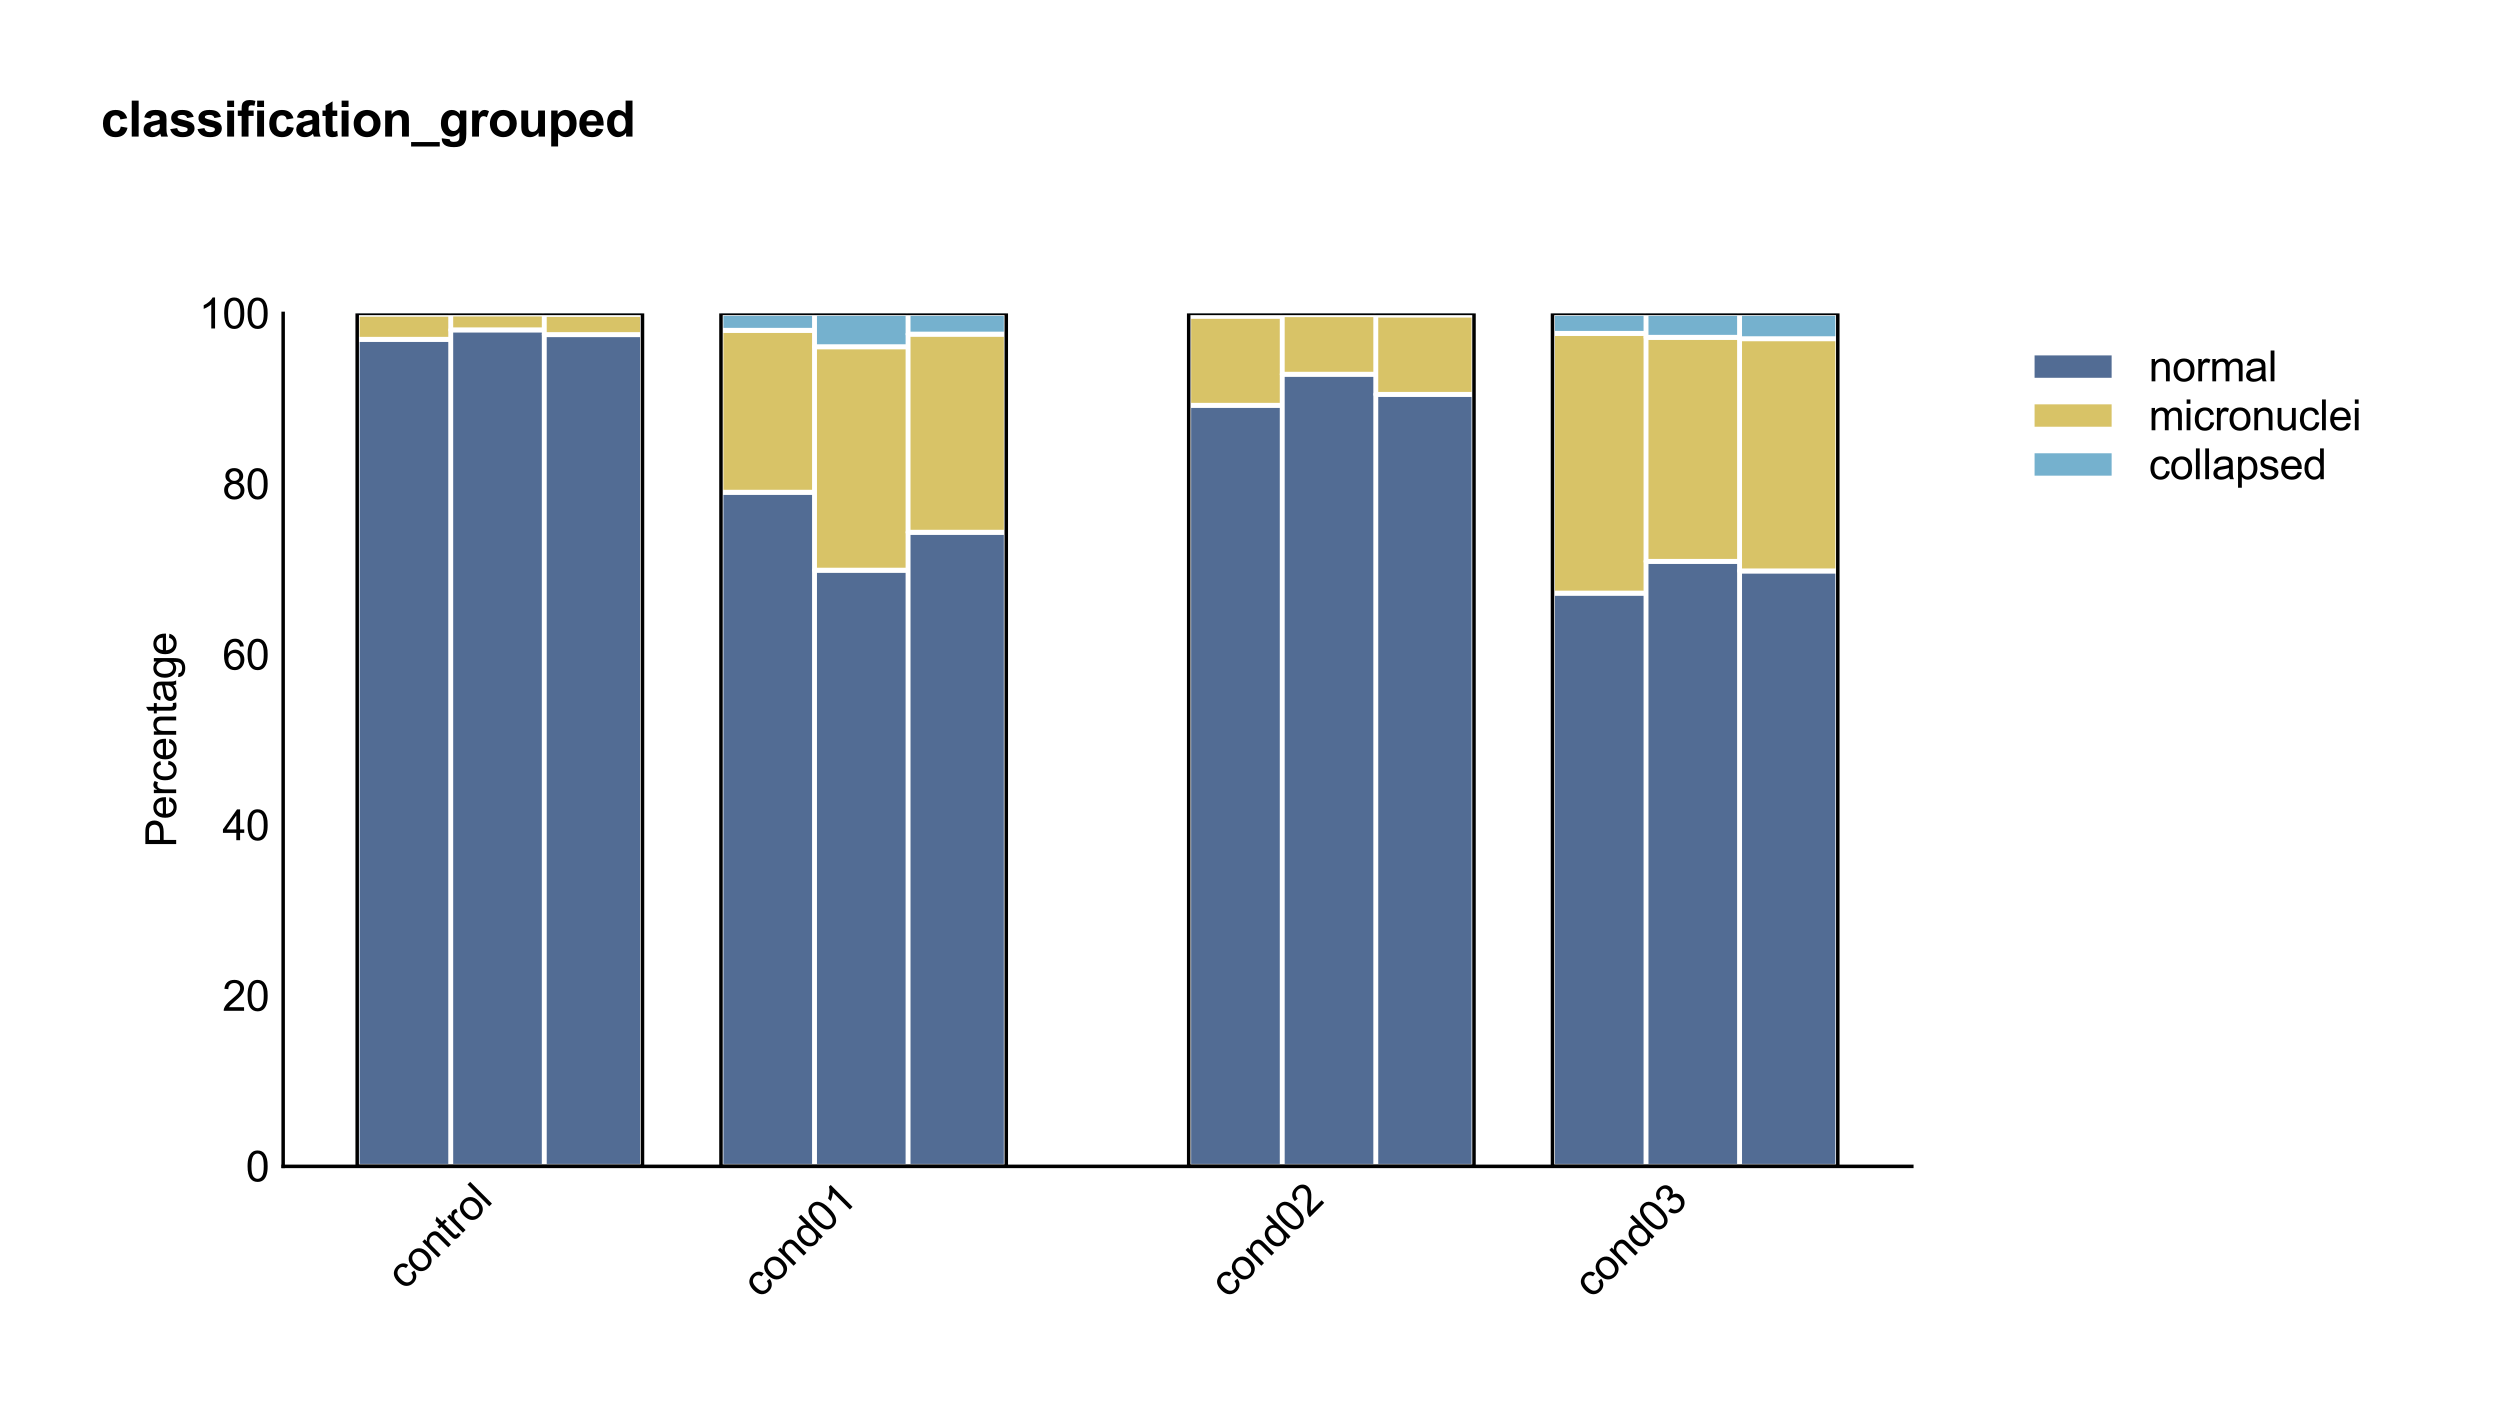 <?xml version="1.0" encoding="utf-8" standalone="no"?>
<!DOCTYPE svg PUBLIC "-//W3C//DTD SVG 1.1//EN"
  "http://www.w3.org/Graphics/SVG/1.1/DTD/svg11.dtd">
<svg xmlns:xlink="http://www.w3.org/1999/xlink" width="356.87pt" height="200.694pt" viewBox="0 0 356.87 200.694" xmlns="http://www.w3.org/2000/svg" version="1.1">
 <defs>
  <style type="text/css">*{stroke-linejoin: round; stroke-linecap: butt}</style>
 </defs>
 <g id="figure_1">
  <g id="patch_1">
   <path d="M 0 200.694
L 356.87 200.694
L 356.87 0
L 0 0
z
" style="fill: #ffffff"/>
  </g>
  <g id="axes_1">
   <g id="patch_2">
    <path d="M 40.42 166.496
L 272.908 166.496
L 272.908 44.736
L 40.42 44.736
z
" style="fill: #ffffff"/>
   </g>
   <g id="patch_3">
    <path d="M 50.988 166.496
L 65.009 166.496
L 65.009 48.437
L 50.988 48.437
z
" clip-path="url(#p640c104a25)" style="fill: #526c94; stroke: #ffffff; stroke-width: 0.7; stroke-linejoin: miter"/>
   </g>
   <g id="patch_4">
    <path d="M 50.988 48.437
L 65.009 48.437
L 65.009 44.823
L 50.988 44.823
z
" clip-path="url(#p640c104a25)" style="fill: #d8c367; stroke: #ffffff; stroke-width: 0.7; stroke-linejoin: miter"/>
   </g>
   <g id="patch_5">
    <path d="M 50.988 44.823
L 65.009 44.823
L 65.009 44.736
L 50.988 44.736
z
" clip-path="url(#p640c104a25)" style="fill: #75b1ce; stroke: #ffffff; stroke-width: 0.7; stroke-linejoin: miter"/>
   </g>
   <g id="patch_6">
    <path d="M 64.341 166.496
L 78.362 166.496
L 78.362 47.09
L 64.341 47.09
z
" clip-path="url(#p640c104a25)" style="fill: #526c94; stroke: #ffffff; stroke-width: 0.7; stroke-linejoin: miter"/>
   </g>
   <g id="patch_7">
    <path d="M 64.341 47.09
L 78.362 47.09
L 78.362 44.8
L 64.341 44.8
z
" clip-path="url(#p640c104a25)" style="fill: #d8c367; stroke: #ffffff; stroke-width: 0.7; stroke-linejoin: miter"/>
   </g>
   <g id="patch_8">
    <path d="M 64.341 44.8
L 78.362 44.8
L 78.362 44.736
L 64.341 44.736
z
" clip-path="url(#p640c104a25)" style="fill: #75b1ce; stroke: #ffffff; stroke-width: 0.7; stroke-linejoin: miter"/>
   </g>
   <g id="patch_9">
    <path d="M 77.694 166.496
L 91.715 166.496
L 91.715 47.761
L 77.694 47.761
z
" clip-path="url(#p640c104a25)" style="fill: #526c94; stroke: #ffffff; stroke-width: 0.7; stroke-linejoin: miter"/>
   </g>
   <g id="patch_10">
    <path d="M 77.694 47.761
L 91.715 47.761
L 91.715 44.849
L 77.694 44.849
z
" clip-path="url(#p640c104a25)" style="fill: #d8c367; stroke: #ffffff; stroke-width: 0.7; stroke-linejoin: miter"/>
   </g>
   <g id="patch_11">
    <path d="M 77.694 44.849
L 91.715 44.849
L 91.715 44.736
L 77.694 44.736
z
" clip-path="url(#p640c104a25)" style="fill: #75b1ce; stroke: #ffffff; stroke-width: 0.7; stroke-linejoin: miter"/>
   </g>
   <g id="patch_12">
    <path d="M 102.917 166.496
L 116.938 166.496
L 116.938 70.272
L 102.917 70.272
z
" clip-path="url(#p640c104a25)" style="fill: #526c94; stroke: #ffffff; stroke-width: 0.7; stroke-linejoin: miter"/>
   </g>
   <g id="patch_13">
    <path d="M 102.917 70.272
L 116.938 70.272
L 116.938 47.155
L 102.917 47.155
z
" clip-path="url(#p640c104a25)" style="fill: #d8c367; stroke: #ffffff; stroke-width: 0.7; stroke-linejoin: miter"/>
   </g>
   <g id="patch_14">
    <path d="M 102.917 47.155
L 116.938 47.155
L 116.938 44.736
L 102.917 44.736
z
" clip-path="url(#p640c104a25)" style="fill: #75b1ce; stroke: #ffffff; stroke-width: 0.7; stroke-linejoin: miter"/>
   </g>
   <g id="patch_15">
    <path d="M 116.27 166.496
L 130.291 166.496
L 130.291 81.396
L 116.27 81.396
z
" clip-path="url(#p640c104a25)" style="fill: #526c94; stroke: #ffffff; stroke-width: 0.7; stroke-linejoin: miter"/>
   </g>
   <g id="patch_16">
    <path d="M 116.27 81.396
L 130.291 81.396
L 130.291 49.495
L 116.27 49.495
z
" clip-path="url(#p640c104a25)" style="fill: #d8c367; stroke: #ffffff; stroke-width: 0.7; stroke-linejoin: miter"/>
   </g>
   <g id="patch_17">
    <path d="M 116.27 49.495
L 130.291 49.495
L 130.291 44.736
L 116.27 44.736
z
" clip-path="url(#p640c104a25)" style="fill: #75b1ce; stroke: #ffffff; stroke-width: 0.7; stroke-linejoin: miter"/>
   </g>
   <g id="patch_18">
    <path d="M 129.624 166.496
L 143.644 166.496
L 143.644 75.982
L 129.624 75.982
z
" clip-path="url(#p640c104a25)" style="fill: #526c94; stroke: #ffffff; stroke-width: 0.7; stroke-linejoin: miter"/>
   </g>
   <g id="patch_19">
    <path d="M 129.624 75.982
L 143.644 75.982
L 143.644 47.697
L 129.624 47.697
z
" clip-path="url(#p640c104a25)" style="fill: #d8c367; stroke: #ffffff; stroke-width: 0.7; stroke-linejoin: miter"/>
   </g>
   <g id="patch_20">
    <path d="M 129.624 47.697
L 143.644 47.697
L 143.644 44.736
L 129.624 44.736
z
" clip-path="url(#p640c104a25)" style="fill: #75b1ce; stroke: #ffffff; stroke-width: 0.7; stroke-linejoin: miter"/>
   </g>
   <g id="patch_21">
    <path d="M 169.683 166.496
L 183.704 166.496
L 183.704 57.857
L 169.683 57.857
z
" clip-path="url(#p640c104a25)" style="fill: #526c94; stroke: #ffffff; stroke-width: 0.7; stroke-linejoin: miter"/>
   </g>
   <g id="patch_22">
    <path d="M 169.683 57.857
L 183.704 57.857
L 183.704 45.125
L 169.683 45.125
z
" clip-path="url(#p640c104a25)" style="fill: #d8c367; stroke: #ffffff; stroke-width: 0.7; stroke-linejoin: miter"/>
   </g>
   <g id="patch_23">
    <path d="M 169.683 45.125
L 183.704 45.125
L 183.704 44.736
L 169.683 44.736
z
" clip-path="url(#p640c104a25)" style="fill: #75b1ce; stroke: #ffffff; stroke-width: 0.7; stroke-linejoin: miter"/>
   </g>
   <g id="patch_24">
    <path d="M 183.037 166.496
L 197.058 166.496
L 197.058 53.423
L 183.037 53.423
z
" clip-path="url(#p640c104a25)" style="fill: #526c94; stroke: #ffffff; stroke-width: 0.7; stroke-linejoin: miter"/>
   </g>
   <g id="patch_25">
    <path d="M 183.037 53.423
L 197.058 53.423
L 197.058 44.911
L 183.037 44.911
z
" clip-path="url(#p640c104a25)" style="fill: #d8c367; stroke: #ffffff; stroke-width: 0.7; stroke-linejoin: miter"/>
   </g>
   <g id="patch_26">
    <path d="M 183.037 44.911
L 197.058 44.911
L 197.058 44.736
L 183.037 44.736
z
" clip-path="url(#p640c104a25)" style="fill: #75b1ce; stroke: #ffffff; stroke-width: 0.7; stroke-linejoin: miter"/>
   </g>
   <g id="patch_27">
    <path d="M 196.39 166.496
L 210.411 166.496
L 210.411 56.295
L 196.39 56.295
z
" clip-path="url(#p640c104a25)" style="fill: #526c94; stroke: #ffffff; stroke-width: 0.7; stroke-linejoin: miter"/>
   </g>
   <g id="patch_28">
    <path d="M 196.39 56.295
L 210.411 56.295
L 210.411 44.944
L 196.39 44.944
z
" clip-path="url(#p640c104a25)" style="fill: #d8c367; stroke: #ffffff; stroke-width: 0.7; stroke-linejoin: miter"/>
   </g>
   <g id="patch_29">
    <path d="M 196.39 44.944
L 210.411 44.944
L 210.411 44.736
L 196.39 44.736
z
" clip-path="url(#p640c104a25)" style="fill: #75b1ce; stroke: #ffffff; stroke-width: 0.7; stroke-linejoin: miter"/>
   </g>
   <g id="patch_30">
    <path d="M 221.613 166.496
L 235.634 166.496
L 235.634 84.669
L 221.613 84.669
z
" clip-path="url(#p640c104a25)" style="fill: #526c94; stroke: #ffffff; stroke-width: 0.7; stroke-linejoin: miter"/>
   </g>
   <g id="patch_31">
    <path d="M 221.613 84.669
L 235.634 84.669
L 235.634 47.591
L 221.613 47.591
z
" clip-path="url(#p640c104a25)" style="fill: #d8c367; stroke: #ffffff; stroke-width: 0.7; stroke-linejoin: miter"/>
   </g>
   <g id="patch_32">
    <path d="M 221.613 47.591
L 235.634 47.591
L 235.634 44.736
L 221.613 44.736
z
" clip-path="url(#p640c104a25)" style="fill: #75b1ce; stroke: #ffffff; stroke-width: 0.7; stroke-linejoin: miter"/>
   </g>
   <g id="patch_33">
    <path d="M 234.966 166.496
L 248.987 166.496
L 248.987 80.133
L 234.966 80.133
z
" clip-path="url(#p640c104a25)" style="fill: #526c94; stroke: #ffffff; stroke-width: 0.7; stroke-linejoin: miter"/>
   </g>
   <g id="patch_34">
    <path d="M 234.966 80.133
L 248.987 80.133
L 248.987 48.154
L 234.966 48.154
z
" clip-path="url(#p640c104a25)" style="fill: #d8c367; stroke: #ffffff; stroke-width: 0.7; stroke-linejoin: miter"/>
   </g>
   <g id="patch_35">
    <path d="M 234.966 48.154
L 248.987 48.154
L 248.987 44.736
L 234.966 44.736
z
" clip-path="url(#p640c104a25)" style="fill: #75b1ce; stroke: #ffffff; stroke-width: 0.7; stroke-linejoin: miter"/>
   </g>
   <g id="patch_36">
    <path d="M 248.319 166.496
L 262.34 166.496
L 262.34 81.5
L 248.319 81.5
z
" clip-path="url(#p640c104a25)" style="fill: #526c94; stroke: #ffffff; stroke-width: 0.7; stroke-linejoin: miter"/>
   </g>
   <g id="patch_37">
    <path d="M 248.319 81.5
L 262.34 81.5
L 262.34 48.35
L 248.319 48.35
z
" clip-path="url(#p640c104a25)" style="fill: #d8c367; stroke: #ffffff; stroke-width: 0.7; stroke-linejoin: miter"/>
   </g>
   <g id="patch_38">
    <path d="M 248.319 48.35
L 262.34 48.35
L 262.34 44.736
L 248.319 44.736
z
" clip-path="url(#p640c104a25)" style="fill: #75b1ce; stroke: #ffffff; stroke-width: 0.7; stroke-linejoin: miter"/>
   </g>
   <g id="matplotlib.axis_1">
    <g id="xtick_1">
     <g id="line2d_1"/>
     <g id="text_1">
      <!-- control -->
      <g transform="translate(57.775 184.266) rotate(-45) scale(0.06 -0.06)">
       <defs>
        <path id="ArialMT-63" d="M 2588 1216
L 3141 1144
Q 3050 572 2676 248
Q 2303 -75 1759 -75
Q 1078 -75 664 370
Q 250 816 250 1647
Q 250 2184 428 2587
Q 606 2991 970 3192
Q 1334 3394 1763 3394
Q 2303 3394 2647 3120
Q 2991 2847 3088 2344
L 2541 2259
Q 2463 2594 2264 2762
Q 2066 2931 1784 2931
Q 1359 2931 1093 2626
Q 828 2322 828 1663
Q 828 994 1084 691
Q 1341 388 1753 388
Q 2084 388 2306 591
Q 2528 794 2588 1216
z
" transform="scale(0.016)"/>
        <path id="ArialMT-6f" d="M 213 1659
Q 213 2581 725 3025
Q 1153 3394 1769 3394
Q 2453 3394 2887 2945
Q 3322 2497 3322 1706
Q 3322 1066 3130 698
Q 2938 331 2570 128
Q 2203 -75 1769 -75
Q 1072 -75 642 372
Q 213 819 213 1659
z
M 791 1659
Q 791 1022 1069 705
Q 1347 388 1769 388
Q 2188 388 2466 706
Q 2744 1025 2744 1678
Q 2744 2294 2464 2611
Q 2184 2928 1769 2928
Q 1347 2928 1069 2612
Q 791 2297 791 1659
z
" transform="scale(0.016)"/>
        <path id="ArialMT-6e" d="M 422 0
L 422 3319
L 928 3319
L 928 2847
Q 1294 3394 1984 3394
Q 2284 3394 2536 3286
Q 2788 3178 2913 3003
Q 3038 2828 3088 2588
Q 3119 2431 3119 2041
L 3119 0
L 2556 0
L 2556 2019
Q 2556 2363 2490 2533
Q 2425 2703 2258 2804
Q 2091 2906 1866 2906
Q 1506 2906 1245 2678
Q 984 2450 984 1813
L 984 0
L 422 0
z
" transform="scale(0.016)"/>
        <path id="ArialMT-74" d="M 1650 503
L 1731 6
Q 1494 -44 1306 -44
Q 1000 -44 831 53
Q 663 150 594 308
Q 525 466 525 972
L 525 2881
L 113 2881
L 113 3319
L 525 3319
L 525 4141
L 1084 4478
L 1084 3319
L 1650 3319
L 1650 2881
L 1084 2881
L 1084 941
Q 1084 700 1114 631
Q 1144 563 1211 522
Q 1278 481 1403 481
Q 1497 481 1650 503
z
" transform="scale(0.016)"/>
        <path id="ArialMT-72" d="M 416 0
L 416 3319
L 922 3319
L 922 2816
Q 1116 3169 1280 3281
Q 1444 3394 1641 3394
Q 1925 3394 2219 3213
L 2025 2691
Q 1819 2813 1613 2813
Q 1428 2813 1281 2702
Q 1134 2591 1072 2394
Q 978 2094 978 1738
L 978 0
L 416 0
z
" transform="scale(0.016)"/>
        <path id="ArialMT-6c" d="M 409 0
L 409 4581
L 972 4581
L 972 0
L 409 0
z
" transform="scale(0.016)"/>
       </defs>
       <use xlink:href="#ArialMT-63"/>
       <use xlink:href="#ArialMT-6f" transform="translate(50 0)"/>
       <use xlink:href="#ArialMT-6e" transform="translate(105.615 0)"/>
       <use xlink:href="#ArialMT-74" transform="translate(161.23 0)"/>
       <use xlink:href="#ArialMT-72" transform="translate(189.014 0)"/>
       <use xlink:href="#ArialMT-6f" transform="translate(222.314 0)"/>
       <use xlink:href="#ArialMT-6c" transform="translate(277.93 0)"/>
      </g>
     </g>
    </g>
    <g id="xtick_2">
     <g id="line2d_2"/>
     <g id="text_2">
      <!-- cond01 -->
      <g transform="translate(108.52 185.45) rotate(-45) scale(0.06 -0.06)">
       <defs>
        <path id="ArialMT-64" d="M 2575 0
L 2575 419
Q 2259 -75 1647 -75
Q 1250 -75 917 144
Q 584 363 401 755
Q 219 1147 219 1656
Q 219 2153 384 2558
Q 550 2963 881 3178
Q 1213 3394 1622 3394
Q 1922 3394 2156 3267
Q 2391 3141 2538 2938
L 2538 4581
L 3097 4581
L 3097 0
L 2575 0
z
M 797 1656
Q 797 1019 1065 703
Q 1334 388 1700 388
Q 2069 388 2326 689
Q 2584 991 2584 1609
Q 2584 2291 2321 2609
Q 2059 2928 1675 2928
Q 1300 2928 1048 2622
Q 797 2316 797 1656
z
" transform="scale(0.016)"/>
        <path id="ArialMT-30" d="M 266 2259
Q 266 3072 433 3567
Q 600 4063 929 4331
Q 1259 4600 1759 4600
Q 2128 4600 2406 4451
Q 2684 4303 2865 4023
Q 3047 3744 3150 3342
Q 3253 2941 3253 2259
Q 3253 1453 3087 958
Q 2922 463 2592 192
Q 2263 -78 1759 -78
Q 1097 -78 719 397
Q 266 969 266 2259
z
M 844 2259
Q 844 1131 1108 757
Q 1372 384 1759 384
Q 2147 384 2411 759
Q 2675 1134 2675 2259
Q 2675 3391 2411 3762
Q 2147 4134 1753 4134
Q 1366 4134 1134 3806
Q 844 3388 844 2259
z
" transform="scale(0.016)"/>
        <path id="ArialMT-31" d="M 2384 0
L 1822 0
L 1822 3584
Q 1619 3391 1289 3197
Q 959 3003 697 2906
L 697 3450
Q 1169 3672 1522 3987
Q 1875 4303 2022 4600
L 2384 4600
L 2384 0
z
" transform="scale(0.016)"/>
       </defs>
       <use xlink:href="#ArialMT-63"/>
       <use xlink:href="#ArialMT-6f" transform="translate(50 0)"/>
       <use xlink:href="#ArialMT-6e" transform="translate(105.615 0)"/>
       <use xlink:href="#ArialMT-64" transform="translate(161.23 0)"/>
       <use xlink:href="#ArialMT-30" transform="translate(216.846 0)"/>
       <use xlink:href="#ArialMT-31" transform="translate(272.461 0)"/>
      </g>
     </g>
    </g>
    <g id="xtick_3">
     <g id="line2d_3"/>
     <g id="text_3">
      <!-- cond02 -->
      <g transform="translate(175.286 185.45) rotate(-45) scale(0.06 -0.06)">
       <defs>
        <path id="ArialMT-32" d="M 3222 541
L 3222 0
L 194 0
Q 188 203 259 391
Q 375 700 629 1000
Q 884 1300 1366 1694
Q 2113 2306 2375 2664
Q 2638 3022 2638 3341
Q 2638 3675 2398 3904
Q 2159 4134 1775 4134
Q 1369 4134 1125 3890
Q 881 3647 878 3216
L 300 3275
Q 359 3922 746 4261
Q 1134 4600 1788 4600
Q 2447 4600 2831 4234
Q 3216 3869 3216 3328
Q 3216 3053 3103 2787
Q 2991 2522 2730 2228
Q 2469 1934 1863 1422
Q 1356 997 1212 845
Q 1069 694 975 541
L 3222 541
z
" transform="scale(0.016)"/>
       </defs>
       <use xlink:href="#ArialMT-63"/>
       <use xlink:href="#ArialMT-6f" transform="translate(50 0)"/>
       <use xlink:href="#ArialMT-6e" transform="translate(105.615 0)"/>
       <use xlink:href="#ArialMT-64" transform="translate(161.23 0)"/>
       <use xlink:href="#ArialMT-30" transform="translate(216.846 0)"/>
       <use xlink:href="#ArialMT-32" transform="translate(272.461 0)"/>
      </g>
     </g>
    </g>
    <g id="xtick_4">
     <g id="line2d_4"/>
     <g id="text_4">
      <!-- cond03 -->
      <g transform="translate(227.215 185.45) rotate(-45) scale(0.06 -0.06)">
       <defs>
        <path id="ArialMT-33" d="M 269 1209
L 831 1284
Q 928 806 1161 595
Q 1394 384 1728 384
Q 2125 384 2398 659
Q 2672 934 2672 1341
Q 2672 1728 2419 1979
Q 2166 2231 1775 2231
Q 1616 2231 1378 2169
L 1441 2663
Q 1497 2656 1531 2656
Q 1891 2656 2178 2843
Q 2466 3031 2466 3422
Q 2466 3731 2256 3934
Q 2047 4138 1716 4138
Q 1388 4138 1169 3931
Q 950 3725 888 3313
L 325 3413
Q 428 3978 793 4289
Q 1159 4600 1703 4600
Q 2078 4600 2393 4439
Q 2709 4278 2876 4000
Q 3044 3722 3044 3409
Q 3044 3113 2884 2869
Q 2725 2625 2413 2481
Q 2819 2388 3044 2092
Q 3269 1797 3269 1353
Q 3269 753 2831 336
Q 2394 -81 1725 -81
Q 1122 -81 723 278
Q 325 638 269 1209
z
" transform="scale(0.016)"/>
       </defs>
       <use xlink:href="#ArialMT-63"/>
       <use xlink:href="#ArialMT-6f" transform="translate(50 0)"/>
       <use xlink:href="#ArialMT-6e" transform="translate(105.615 0)"/>
       <use xlink:href="#ArialMT-64" transform="translate(161.23 0)"/>
       <use xlink:href="#ArialMT-30" transform="translate(216.846 0)"/>
       <use xlink:href="#ArialMT-33" transform="translate(272.461 0)"/>
      </g>
     </g>
    </g>
   </g>
   <g id="matplotlib.axis_2">
    <g id="ytick_1">
     <g id="line2d_5"/>
     <g id="text_5">
      <!-- 0 -->
      <g transform="translate(35.083 168.643) scale(0.06 -0.06)">
       <use xlink:href="#ArialMT-30"/>
      </g>
     </g>
    </g>
    <g id="ytick_2">
     <g id="line2d_6"/>
     <g id="text_6">
      <!-- 20 -->
      <g transform="translate(31.747 144.291) scale(0.06 -0.06)">
       <use xlink:href="#ArialMT-32"/>
       <use xlink:href="#ArialMT-30" transform="translate(55.615 0)"/>
      </g>
     </g>
    </g>
    <g id="ytick_3">
     <g id="line2d_7"/>
     <g id="text_7">
      <!-- 40 -->
      <g transform="translate(31.747 119.939) scale(0.06 -0.06)">
       <defs>
        <path id="ArialMT-34" d="M 2069 0
L 2069 1097
L 81 1097
L 81 1613
L 2172 4581
L 2631 4581
L 2631 1613
L 3250 1613
L 3250 1097
L 2631 1097
L 2631 0
L 2069 0
z
M 2069 1613
L 2069 3678
L 634 1613
L 2069 1613
z
" transform="scale(0.016)"/>
       </defs>
       <use xlink:href="#ArialMT-34"/>
       <use xlink:href="#ArialMT-30" transform="translate(55.615 0)"/>
      </g>
     </g>
    </g>
    <g id="ytick_4">
     <g id="line2d_8"/>
     <g id="text_8">
      <!-- 60 -->
      <g transform="translate(31.747 95.587) scale(0.06 -0.06)">
       <defs>
        <path id="ArialMT-36" d="M 3184 3459
L 2625 3416
Q 2550 3747 2413 3897
Q 2184 4138 1850 4138
Q 1581 4138 1378 3988
Q 1113 3794 959 3422
Q 806 3050 800 2363
Q 1003 2672 1297 2822
Q 1591 2972 1913 2972
Q 2475 2972 2870 2558
Q 3266 2144 3266 1488
Q 3266 1056 3080 686
Q 2894 316 2569 119
Q 2244 -78 1831 -78
Q 1128 -78 684 439
Q 241 956 241 2144
Q 241 3472 731 4075
Q 1159 4600 1884 4600
Q 2425 4600 2770 4297
Q 3116 3994 3184 3459
z
M 888 1484
Q 888 1194 1011 928
Q 1134 663 1356 523
Q 1578 384 1822 384
Q 2178 384 2434 671
Q 2691 959 2691 1453
Q 2691 1928 2437 2201
Q 2184 2475 1800 2475
Q 1419 2475 1153 2201
Q 888 1928 888 1484
z
" transform="scale(0.016)"/>
       </defs>
       <use xlink:href="#ArialMT-36"/>
       <use xlink:href="#ArialMT-30" transform="translate(55.615 0)"/>
      </g>
     </g>
    </g>
    <g id="ytick_5">
     <g id="line2d_9"/>
     <g id="text_9">
      <!-- 80 -->
      <g transform="translate(31.747 71.235) scale(0.06 -0.06)">
       <defs>
        <path id="ArialMT-38" d="M 1131 2484
Q 781 2613 612 2850
Q 444 3088 444 3419
Q 444 3919 803 4259
Q 1163 4600 1759 4600
Q 2359 4600 2725 4251
Q 3091 3903 3091 3403
Q 3091 3084 2923 2848
Q 2756 2613 2416 2484
Q 2838 2347 3058 2040
Q 3278 1734 3278 1309
Q 3278 722 2862 322
Q 2447 -78 1769 -78
Q 1091 -78 675 323
Q 259 725 259 1325
Q 259 1772 486 2073
Q 713 2375 1131 2484
z
M 1019 3438
Q 1019 3113 1228 2906
Q 1438 2700 1772 2700
Q 2097 2700 2305 2904
Q 2513 3109 2513 3406
Q 2513 3716 2298 3927
Q 2084 4138 1766 4138
Q 1444 4138 1231 3931
Q 1019 3725 1019 3438
z
M 838 1322
Q 838 1081 952 856
Q 1066 631 1291 507
Q 1516 384 1775 384
Q 2178 384 2440 643
Q 2703 903 2703 1303
Q 2703 1709 2433 1975
Q 2163 2241 1756 2241
Q 1359 2241 1098 1978
Q 838 1716 838 1322
z
" transform="scale(0.016)"/>
       </defs>
       <use xlink:href="#ArialMT-38"/>
       <use xlink:href="#ArialMT-30" transform="translate(55.615 0)"/>
      </g>
     </g>
    </g>
    <g id="ytick_6">
     <g id="line2d_10"/>
     <g id="text_10">
      <!-- 100 -->
      <g transform="translate(28.41 46.883) scale(0.06 -0.06)">
       <use xlink:href="#ArialMT-31"/>
       <use xlink:href="#ArialMT-30" transform="translate(55.615 0)"/>
       <use xlink:href="#ArialMT-30" transform="translate(111.23 0)"/>
      </g>
     </g>
    </g>
    <g id="text_11">
     <!-- Percentage -->
     <g transform="translate(25.148 120.959) rotate(-90) scale(0.06 -0.06)">
      <defs>
       <path id="ArialMT-50" d="M 494 0
L 494 4581
L 2222 4581
Q 2678 4581 2919 4538
Q 3256 4481 3484 4323
Q 3713 4166 3852 3881
Q 3991 3597 3991 3256
Q 3991 2672 3619 2267
Q 3247 1863 2275 1863
L 1100 1863
L 1100 0
L 494 0
z
M 1100 2403
L 2284 2403
Q 2872 2403 3119 2622
Q 3366 2841 3366 3238
Q 3366 3525 3220 3729
Q 3075 3934 2838 4000
Q 2684 4041 2272 4041
L 1100 4041
L 1100 2403
z
" transform="scale(0.016)"/>
       <path id="ArialMT-65" d="M 2694 1069
L 3275 997
Q 3138 488 2766 206
Q 2394 -75 1816 -75
Q 1088 -75 661 373
Q 234 822 234 1631
Q 234 2469 665 2931
Q 1097 3394 1784 3394
Q 2450 3394 2872 2941
Q 3294 2488 3294 1666
Q 3294 1616 3291 1516
L 816 1516
Q 847 969 1125 678
Q 1403 388 1819 388
Q 2128 388 2347 550
Q 2566 713 2694 1069
z
M 847 1978
L 2700 1978
Q 2663 2397 2488 2606
Q 2219 2931 1791 2931
Q 1403 2931 1139 2672
Q 875 2413 847 1978
z
" transform="scale(0.016)"/>
       <path id="ArialMT-61" d="M 2588 409
Q 2275 144 1986 34
Q 1697 -75 1366 -75
Q 819 -75 525 192
Q 231 459 231 875
Q 231 1119 342 1320
Q 453 1522 633 1644
Q 813 1766 1038 1828
Q 1203 1872 1538 1913
Q 2219 1994 2541 2106
Q 2544 2222 2544 2253
Q 2544 2597 2384 2738
Q 2169 2928 1744 2928
Q 1347 2928 1158 2789
Q 969 2650 878 2297
L 328 2372
Q 403 2725 575 2942
Q 747 3159 1072 3276
Q 1397 3394 1825 3394
Q 2250 3394 2515 3294
Q 2781 3194 2906 3042
Q 3031 2891 3081 2659
Q 3109 2516 3109 2141
L 3109 1391
Q 3109 606 3145 398
Q 3181 191 3288 0
L 2700 0
Q 2613 175 2588 409
z
M 2541 1666
Q 2234 1541 1622 1453
Q 1275 1403 1131 1340
Q 988 1278 909 1158
Q 831 1038 831 891
Q 831 666 1001 516
Q 1172 366 1500 366
Q 1825 366 2078 508
Q 2331 650 2450 897
Q 2541 1088 2541 1459
L 2541 1666
z
" transform="scale(0.016)"/>
       <path id="ArialMT-67" d="M 319 -275
L 866 -356
Q 900 -609 1056 -725
Q 1266 -881 1628 -881
Q 2019 -881 2231 -725
Q 2444 -569 2519 -288
Q 2563 -116 2559 434
Q 2191 0 1641 0
Q 956 0 581 494
Q 206 988 206 1678
Q 206 2153 378 2554
Q 550 2956 876 3175
Q 1203 3394 1644 3394
Q 2231 3394 2613 2919
L 2613 3319
L 3131 3319
L 3131 450
Q 3131 -325 2973 -648
Q 2816 -972 2473 -1159
Q 2131 -1347 1631 -1347
Q 1038 -1347 672 -1080
Q 306 -813 319 -275
z
M 784 1719
Q 784 1066 1043 766
Q 1303 466 1694 466
Q 2081 466 2343 764
Q 2606 1063 2606 1700
Q 2606 2309 2336 2618
Q 2066 2928 1684 2928
Q 1309 2928 1046 2623
Q 784 2319 784 1719
z
" transform="scale(0.016)"/>
      </defs>
      <use xlink:href="#ArialMT-50"/>
      <use xlink:href="#ArialMT-65" transform="translate(66.699 0)"/>
      <use xlink:href="#ArialMT-72" transform="translate(122.314 0)"/>
      <use xlink:href="#ArialMT-63" transform="translate(155.615 0)"/>
      <use xlink:href="#ArialMT-65" transform="translate(205.615 0)"/>
      <use xlink:href="#ArialMT-6e" transform="translate(261.23 0)"/>
      <use xlink:href="#ArialMT-74" transform="translate(316.846 0)"/>
      <use xlink:href="#ArialMT-61" transform="translate(344.629 0)"/>
      <use xlink:href="#ArialMT-67" transform="translate(400.244 0)"/>
      <use xlink:href="#ArialMT-65" transform="translate(455.859 0)"/>
     </g>
    </g>
   </g>
   <g id="patch_39">
    <path d="M 40.42 166.496
L 40.42 44.736
" style="fill: none; stroke: #000000; stroke-width: 0.5; stroke-linejoin: miter; stroke-linecap: square"/>
   </g>
   <g id="patch_40">
    <path d="M 40.42 166.496
L 272.908 166.496
" style="fill: none; stroke: #000000; stroke-width: 0.5; stroke-linejoin: miter; stroke-linecap: square"/>
   </g>
   <g id="legend_1">
    <g id="patch_41">
     <path d="M 289.932 54.431
L 301.932 54.431
L 301.932 50.231
L 289.932 50.231
z
" style="fill: #526c94; stroke: #ffffff; stroke-linejoin: miter"/>
    </g>
    <g id="text_12">
     <!-- normal -->
     <g transform="translate(306.732 54.431) scale(0.06 -0.06)">
      <defs>
       <path id="ArialMT-6d" d="M 422 0
L 422 3319
L 925 3319
L 925 2853
Q 1081 3097 1340 3245
Q 1600 3394 1931 3394
Q 2300 3394 2536 3241
Q 2772 3088 2869 2813
Q 3263 3394 3894 3394
Q 4388 3394 4653 3120
Q 4919 2847 4919 2278
L 4919 0
L 4359 0
L 4359 2091
Q 4359 2428 4304 2576
Q 4250 2725 4106 2815
Q 3963 2906 3769 2906
Q 3419 2906 3187 2673
Q 2956 2441 2956 1928
L 2956 0
L 2394 0
L 2394 2156
Q 2394 2531 2256 2718
Q 2119 2906 1806 2906
Q 1569 2906 1367 2781
Q 1166 2656 1075 2415
Q 984 2175 984 1722
L 984 0
L 422 0
z
" transform="scale(0.016)"/>
      </defs>
      <use xlink:href="#ArialMT-6e"/>
      <use xlink:href="#ArialMT-6f" transform="translate(55.615 0)"/>
      <use xlink:href="#ArialMT-72" transform="translate(111.23 0)"/>
      <use xlink:href="#ArialMT-6d" transform="translate(144.531 0)"/>
      <use xlink:href="#ArialMT-61" transform="translate(227.832 0)"/>
      <use xlink:href="#ArialMT-6c" transform="translate(283.447 0)"/>
     </g>
    </g>
    <g id="patch_42">
     <path d="M 289.932 61.418
L 301.932 61.418
L 301.932 57.218
L 289.932 57.218
z
" style="fill: #d8c367; stroke: #ffffff; stroke-linejoin: miter"/>
    </g>
    <g id="text_13">
     <!-- micronuclei -->
     <g transform="translate(306.732 61.418) scale(0.06 -0.06)">
      <defs>
       <path id="ArialMT-69" d="M 425 3934
L 425 4581
L 988 4581
L 988 3934
L 425 3934
z
M 425 0
L 425 3319
L 988 3319
L 988 0
L 425 0
z
" transform="scale(0.016)"/>
       <path id="ArialMT-75" d="M 2597 0
L 2597 488
Q 2209 -75 1544 -75
Q 1250 -75 995 37
Q 741 150 617 320
Q 494 491 444 738
Q 409 903 409 1263
L 409 3319
L 972 3319
L 972 1478
Q 972 1038 1006 884
Q 1059 663 1231 536
Q 1403 409 1656 409
Q 1909 409 2131 539
Q 2353 669 2445 892
Q 2538 1116 2538 1541
L 2538 3319
L 3100 3319
L 3100 0
L 2597 0
z
" transform="scale(0.016)"/>
      </defs>
      <use xlink:href="#ArialMT-6d"/>
      <use xlink:href="#ArialMT-69" transform="translate(83.301 0)"/>
      <use xlink:href="#ArialMT-63" transform="translate(105.518 0)"/>
      <use xlink:href="#ArialMT-72" transform="translate(155.518 0)"/>
      <use xlink:href="#ArialMT-6f" transform="translate(188.818 0)"/>
      <use xlink:href="#ArialMT-6e" transform="translate(244.434 0)"/>
      <use xlink:href="#ArialMT-75" transform="translate(300.049 0)"/>
      <use xlink:href="#ArialMT-63" transform="translate(355.664 0)"/>
      <use xlink:href="#ArialMT-6c" transform="translate(405.664 0)"/>
      <use xlink:href="#ArialMT-65" transform="translate(427.881 0)"/>
      <use xlink:href="#ArialMT-69" transform="translate(483.496 0)"/>
     </g>
    </g>
    <g id="patch_43">
     <path d="M 289.932 68.405
L 301.932 68.405
L 301.932 64.205
L 289.932 64.205
z
" style="fill: #75b1ce; stroke: #ffffff; stroke-linejoin: miter"/>
    </g>
    <g id="text_14">
     <!-- collapsed -->
     <g transform="translate(306.732 68.405) scale(0.06 -0.06)">
      <defs>
       <path id="ArialMT-70" d="M 422 -1272
L 422 3319
L 934 3319
L 934 2888
Q 1116 3141 1344 3267
Q 1572 3394 1897 3394
Q 2322 3394 2647 3175
Q 2972 2956 3137 2557
Q 3303 2159 3303 1684
Q 3303 1175 3120 767
Q 2938 359 2589 142
Q 2241 -75 1856 -75
Q 1575 -75 1351 44
Q 1128 163 984 344
L 984 -1272
L 422 -1272
z
M 931 1641
Q 931 1000 1190 694
Q 1450 388 1819 388
Q 2194 388 2461 705
Q 2728 1022 2728 1688
Q 2728 2322 2467 2637
Q 2206 2953 1844 2953
Q 1484 2953 1207 2617
Q 931 2281 931 1641
z
" transform="scale(0.016)"/>
       <path id="ArialMT-73" d="M 197 991
L 753 1078
Q 800 744 1014 566
Q 1228 388 1613 388
Q 2000 388 2187 545
Q 2375 703 2375 916
Q 2375 1106 2209 1216
Q 2094 1291 1634 1406
Q 1016 1563 777 1677
Q 538 1791 414 1992
Q 291 2194 291 2438
Q 291 2659 392 2848
Q 494 3038 669 3163
Q 800 3259 1026 3326
Q 1253 3394 1513 3394
Q 1903 3394 2198 3281
Q 2494 3169 2634 2976
Q 2775 2784 2828 2463
L 2278 2388
Q 2241 2644 2061 2787
Q 1881 2931 1553 2931
Q 1166 2931 1000 2803
Q 834 2675 834 2503
Q 834 2394 903 2306
Q 972 2216 1119 2156
Q 1203 2125 1616 2013
Q 2213 1853 2448 1751
Q 2684 1650 2818 1456
Q 2953 1263 2953 975
Q 2953 694 2789 445
Q 2625 197 2315 61
Q 2006 -75 1616 -75
Q 969 -75 630 194
Q 291 463 197 991
z
" transform="scale(0.016)"/>
      </defs>
      <use xlink:href="#ArialMT-63"/>
      <use xlink:href="#ArialMT-6f" transform="translate(50 0)"/>
      <use xlink:href="#ArialMT-6c" transform="translate(105.615 0)"/>
      <use xlink:href="#ArialMT-6c" transform="translate(127.832 0)"/>
      <use xlink:href="#ArialMT-61" transform="translate(150.049 0)"/>
      <use xlink:href="#ArialMT-70" transform="translate(205.664 0)"/>
      <use xlink:href="#ArialMT-73" transform="translate(261.279 0)"/>
      <use xlink:href="#ArialMT-65" transform="translate(311.279 0)"/>
      <use xlink:href="#ArialMT-64" transform="translate(366.895 0)"/>
     </g>
    </g>
    <g id="patch_44">
     <path d="M 289.932 75.392
L 301.932 75.392
L 301.932 71.192
L 289.932 71.192
L 289.932 75.392
z
" style="fill: none"/>
    </g>
    <g id="text_15">
     <!--                      -->
     <g transform="translate(306.732 75.392) scale(0.06 -0.06)">
      <defs>
       <path id="ArialMT-20" transform="scale(0.016)"/>
      </defs>
      <use xlink:href="#ArialMT-20"/>
      <use xlink:href="#ArialMT-20" transform="translate(27.783 0)"/>
      <use xlink:href="#ArialMT-20" transform="translate(55.566 0)"/>
      <use xlink:href="#ArialMT-20" transform="translate(83.35 0)"/>
      <use xlink:href="#ArialMT-20" transform="translate(111.133 0)"/>
      <use xlink:href="#ArialMT-20" transform="translate(138.916 0)"/>
      <use xlink:href="#ArialMT-20" transform="translate(166.699 0)"/>
      <use xlink:href="#ArialMT-20" transform="translate(194.482 0)"/>
      <use xlink:href="#ArialMT-20" transform="translate(222.266 0)"/>
      <use xlink:href="#ArialMT-20" transform="translate(250.049 0)"/>
      <use xlink:href="#ArialMT-20" transform="translate(277.832 0)"/>
      <use xlink:href="#ArialMT-20" transform="translate(305.615 0)"/>
      <use xlink:href="#ArialMT-20" transform="translate(333.398 0)"/>
      <use xlink:href="#ArialMT-20" transform="translate(361.182 0)"/>
      <use xlink:href="#ArialMT-20" transform="translate(388.965 0)"/>
      <use xlink:href="#ArialMT-20" transform="translate(416.748 0)"/>
      <use xlink:href="#ArialMT-20" transform="translate(444.531 0)"/>
      <use xlink:href="#ArialMT-20" transform="translate(472.314 0)"/>
      <use xlink:href="#ArialMT-20" transform="translate(500.098 0)"/>
      <use xlink:href="#ArialMT-20" transform="translate(527.881 0)"/>
     </g>
    </g>
   </g>
   <g id="patch_45">
    <path d="M 50.988 166.496
L 91.715 166.496
L 91.715 44.736
L 50.988 44.736
L 50.988 166.496
z
" clip-path="url(#p640c104a25)" style="fill: none; stroke: #000000; stroke-width: 0.5; stroke-linejoin: miter"/>
   </g>
   <g id="patch_46">
    <path d="M 102.917 166.496
L 143.644 166.496
L 143.644 44.736
L 102.917 44.736
L 102.917 166.496
z
" clip-path="url(#p640c104a25)" style="fill: none; stroke: #000000; stroke-width: 0.5; stroke-linejoin: miter"/>
   </g>
   <g id="patch_47">
    <path d="M 169.683 166.496
L 210.411 166.496
L 210.411 44.736
L 169.683 44.736
L 169.683 166.496
z
" clip-path="url(#p640c104a25)" style="fill: none; stroke: #000000; stroke-width: 0.5; stroke-linejoin: miter"/>
   </g>
   <g id="patch_48">
    <path d="M 221.613 166.496
L 262.34 166.496
L 262.34 44.736
L 221.613 44.736
L 221.613 166.496
z
" clip-path="url(#p640c104a25)" style="fill: none; stroke: #000000; stroke-width: 0.5; stroke-linejoin: miter"/>
   </g>
  </g>
  <g id="text_16">
   <!-- classification_grouped -->
   <g transform="translate(14.4 19.496) scale(0.07 -0.07)">
    <defs>
     <path id="Arial-BoldMT-63" d="M 3353 2338
L 2488 2181
Q 2444 2441 2289 2572
Q 2134 2703 1888 2703
Q 1559 2703 1364 2476
Q 1169 2250 1169 1719
Q 1169 1128 1367 884
Q 1566 641 1900 641
Q 2150 641 2309 783
Q 2469 925 2534 1272
L 3397 1125
Q 3263 531 2881 228
Q 2500 -75 1859 -75
Q 1131 -75 698 384
Q 266 844 266 1656
Q 266 2478 700 2936
Q 1134 3394 1875 3394
Q 2481 3394 2839 3133
Q 3197 2872 3353 2338
z
" transform="scale(0.016)"/>
     <path id="Arial-BoldMT-6c" d="M 459 0
L 459 4581
L 1338 4581
L 1338 0
L 459 0
z
" transform="scale(0.016)"/>
     <path id="Arial-BoldMT-61" d="M 1116 2306
L 319 2450
Q 453 2931 781 3162
Q 1109 3394 1756 3394
Q 2344 3394 2631 3255
Q 2919 3116 3036 2902
Q 3153 2688 3153 2116
L 3144 1091
Q 3144 653 3186 445
Q 3228 238 3344 0
L 2475 0
Q 2441 88 2391 259
Q 2369 338 2359 363
Q 2134 144 1878 34
Q 1622 -75 1331 -75
Q 819 -75 523 203
Q 228 481 228 906
Q 228 1188 362 1408
Q 497 1628 739 1745
Q 981 1863 1438 1950
Q 2053 2066 2291 2166
L 2291 2253
Q 2291 2506 2166 2614
Q 2041 2722 1694 2722
Q 1459 2722 1328 2630
Q 1197 2538 1116 2306
z
M 2291 1594
Q 2122 1538 1756 1459
Q 1391 1381 1278 1306
Q 1106 1184 1106 997
Q 1106 813 1243 678
Q 1381 544 1594 544
Q 1831 544 2047 700
Q 2206 819 2256 991
Q 2291 1103 2291 1419
L 2291 1594
z
" transform="scale(0.016)"/>
     <path id="Arial-BoldMT-73" d="M 150 947
L 1031 1081
Q 1088 825 1259 692
Q 1431 559 1741 559
Q 2081 559 2253 684
Q 2369 772 2369 919
Q 2369 1019 2306 1084
Q 2241 1147 2013 1200
Q 950 1434 666 1628
Q 272 1897 272 2375
Q 272 2806 612 3100
Q 953 3394 1669 3394
Q 2350 3394 2681 3172
Q 3013 2950 3138 2516
L 2309 2363
Q 2256 2556 2107 2659
Q 1959 2763 1684 2763
Q 1338 2763 1188 2666
Q 1088 2597 1088 2488
Q 1088 2394 1175 2328
Q 1294 2241 1995 2081
Q 2697 1922 2975 1691
Q 3250 1456 3250 1038
Q 3250 581 2869 253
Q 2488 -75 1741 -75
Q 1063 -75 667 200
Q 272 475 150 947
z
" transform="scale(0.016)"/>
     <path id="Arial-BoldMT-69" d="M 459 3769
L 459 4581
L 1338 4581
L 1338 3769
L 459 3769
z
M 459 0
L 459 3319
L 1338 3319
L 1338 0
L 459 0
z
" transform="scale(0.016)"/>
     <path id="Arial-BoldMT-66" d="M 75 3319
L 563 3319
L 563 3569
Q 563 3988 652 4194
Q 741 4400 980 4529
Q 1219 4659 1584 4659
Q 1959 4659 2319 4547
L 2200 3934
Q 1991 3984 1797 3984
Q 1606 3984 1523 3895
Q 1441 3806 1441 3553
L 1441 3319
L 2097 3319
L 2097 2628
L 1441 2628
L 1441 0
L 563 0
L 563 2628
L 75 2628
L 75 3319
z
" transform="scale(0.016)"/>
     <path id="Arial-BoldMT-74" d="M 1981 3319
L 1981 2619
L 1381 2619
L 1381 1281
Q 1381 875 1398 808
Q 1416 741 1477 697
Q 1538 653 1625 653
Q 1747 653 1978 738
L 2053 56
Q 1747 -75 1359 -75
Q 1122 -75 931 4
Q 741 84 652 211
Q 563 338 528 553
Q 500 706 500 1172
L 500 2619
L 97 2619
L 97 3319
L 500 3319
L 500 3978
L 1381 4491
L 1381 3319
L 1981 3319
z
" transform="scale(0.016)"/>
     <path id="Arial-BoldMT-6f" d="M 256 1706
Q 256 2144 472 2553
Q 688 2963 1083 3178
Q 1478 3394 1966 3394
Q 2719 3394 3200 2905
Q 3681 2416 3681 1669
Q 3681 916 3195 420
Q 2709 -75 1972 -75
Q 1516 -75 1102 131
Q 688 338 472 736
Q 256 1134 256 1706
z
M 1156 1659
Q 1156 1166 1390 903
Q 1625 641 1969 641
Q 2313 641 2545 903
Q 2778 1166 2778 1666
Q 2778 2153 2545 2415
Q 2313 2678 1969 2678
Q 1625 2678 1390 2415
Q 1156 2153 1156 1659
z
" transform="scale(0.016)"/>
     <path id="Arial-BoldMT-6e" d="M 3478 0
L 2600 0
L 2600 1694
Q 2600 2231 2544 2389
Q 2488 2547 2361 2634
Q 2234 2722 2056 2722
Q 1828 2722 1647 2597
Q 1466 2472 1398 2265
Q 1331 2059 1331 1503
L 1331 0
L 453 0
L 453 3319
L 1269 3319
L 1269 2831
Q 1703 3394 2363 3394
Q 2653 3394 2893 3289
Q 3134 3184 3257 3021
Q 3381 2859 3429 2653
Q 3478 2447 3478 2063
L 3478 0
z
" transform="scale(0.016)"/>
     <path id="Arial-BoldMT-5f" d="M -59 -1266
L -59 -697
L 3591 -697
L 3591 -1266
L -59 -1266
z
" transform="scale(0.016)"/>
     <path id="Arial-BoldMT-67" d="M 378 -219
L 1381 -341
Q 1406 -516 1497 -581
Q 1622 -675 1891 -675
Q 2234 -675 2406 -572
Q 2522 -503 2581 -350
Q 2622 -241 2622 53
L 2622 538
Q 2228 0 1628 0
Q 959 0 569 566
Q 263 1013 263 1678
Q 263 2513 664 2953
Q 1066 3394 1663 3394
Q 2278 3394 2678 2853
L 2678 3319
L 3500 3319
L 3500 341
Q 3500 -247 3403 -537
Q 3306 -828 3131 -993
Q 2956 -1159 2664 -1253
Q 2372 -1347 1925 -1347
Q 1081 -1347 728 -1058
Q 375 -769 375 -325
Q 375 -281 378 -219
z
M 1163 1728
Q 1163 1200 1367 954
Q 1572 709 1872 709
Q 2194 709 2416 961
Q 2638 1213 2638 1706
Q 2638 2222 2425 2472
Q 2213 2722 1888 2722
Q 1572 2722 1367 2476
Q 1163 2231 1163 1728
z
" transform="scale(0.016)"/>
     <path id="Arial-BoldMT-72" d="M 1300 0
L 422 0
L 422 3319
L 1238 3319
L 1238 2847
Q 1447 3181 1614 3287
Q 1781 3394 1994 3394
Q 2294 3394 2572 3228
L 2300 2463
Q 2078 2606 1888 2606
Q 1703 2606 1575 2504
Q 1447 2403 1373 2137
Q 1300 1872 1300 1025
L 1300 0
z
" transform="scale(0.016)"/>
     <path id="Arial-BoldMT-75" d="M 2644 0
L 2644 497
Q 2463 231 2167 78
Q 1872 -75 1544 -75
Q 1209 -75 943 72
Q 678 219 559 484
Q 441 750 441 1219
L 441 3319
L 1319 3319
L 1319 1794
Q 1319 1094 1367 936
Q 1416 778 1544 686
Q 1672 594 1869 594
Q 2094 594 2272 717
Q 2450 841 2515 1023
Q 2581 1206 2581 1919
L 2581 3319
L 3459 3319
L 3459 0
L 2644 0
z
" transform="scale(0.016)"/>
     <path id="Arial-BoldMT-70" d="M 434 3319
L 1253 3319
L 1253 2831
Q 1413 3081 1684 3237
Q 1956 3394 2288 3394
Q 2866 3394 3269 2941
Q 3672 2488 3672 1678
Q 3672 847 3265 386
Q 2859 -75 2281 -75
Q 2006 -75 1782 34
Q 1559 144 1313 409
L 1313 -1263
L 434 -1263
L 434 3319
z
M 1303 1716
Q 1303 1156 1525 889
Q 1747 622 2066 622
Q 2372 622 2575 867
Q 2778 1113 2778 1672
Q 2778 2194 2568 2447
Q 2359 2700 2050 2700
Q 1728 2700 1515 2451
Q 1303 2203 1303 1716
z
" transform="scale(0.016)"/>
     <path id="Arial-BoldMT-65" d="M 2381 1056
L 3256 909
Q 3088 428 2723 176
Q 2359 -75 1813 -75
Q 947 -75 531 491
Q 203 944 203 1634
Q 203 2459 634 2926
Q 1066 3394 1725 3394
Q 2466 3394 2894 2905
Q 3322 2416 3303 1406
L 1103 1406
Q 1113 1016 1316 798
Q 1519 581 1822 581
Q 2028 581 2168 693
Q 2309 806 2381 1056
z
M 2431 1944
Q 2422 2325 2234 2523
Q 2047 2722 1778 2722
Q 1491 2722 1303 2513
Q 1116 2303 1119 1944
L 2431 1944
z
" transform="scale(0.016)"/>
     <path id="Arial-BoldMT-64" d="M 3503 0
L 2688 0
L 2688 488
Q 2484 203 2207 64
Q 1931 -75 1650 -75
Q 1078 -75 670 386
Q 263 847 263 1672
Q 263 2516 659 2955
Q 1056 3394 1663 3394
Q 2219 3394 2625 2931
L 2625 4581
L 3503 4581
L 3503 0
z
M 1159 1731
Q 1159 1200 1306 963
Q 1519 619 1900 619
Q 2203 619 2415 876
Q 2628 1134 2628 1647
Q 2628 2219 2422 2470
Q 2216 2722 1894 2722
Q 1581 2722 1370 2473
Q 1159 2225 1159 1731
z
" transform="scale(0.016)"/>
    </defs>
    <use xlink:href="#Arial-BoldMT-63"/>
    <use xlink:href="#Arial-BoldMT-6c" transform="translate(55.615 0)"/>
    <use xlink:href="#Arial-BoldMT-61" transform="translate(83.398 0)"/>
    <use xlink:href="#Arial-BoldMT-73" transform="translate(139.014 0)"/>
    <use xlink:href="#Arial-BoldMT-73" transform="translate(194.629 0)"/>
    <use xlink:href="#Arial-BoldMT-69" transform="translate(250.244 0)"/>
    <use xlink:href="#Arial-BoldMT-66" transform="translate(278.027 0)"/>
    <use xlink:href="#Arial-BoldMT-69" transform="translate(311.328 0)"/>
    <use xlink:href="#Arial-BoldMT-63" transform="translate(339.111 0)"/>
    <use xlink:href="#Arial-BoldMT-61" transform="translate(394.727 0)"/>
    <use xlink:href="#Arial-BoldMT-74" transform="translate(450.342 0)"/>
    <use xlink:href="#Arial-BoldMT-69" transform="translate(483.643 0)"/>
    <use xlink:href="#Arial-BoldMT-6f" transform="translate(511.426 0)"/>
    <use xlink:href="#Arial-BoldMT-6e" transform="translate(572.51 0)"/>
    <use xlink:href="#Arial-BoldMT-5f" transform="translate(633.594 0)"/>
    <use xlink:href="#Arial-BoldMT-67" transform="translate(689.209 0)"/>
    <use xlink:href="#Arial-BoldMT-72" transform="translate(750.293 0)"/>
    <use xlink:href="#Arial-BoldMT-6f" transform="translate(789.209 0)"/>
    <use xlink:href="#Arial-BoldMT-75" transform="translate(850.293 0)"/>
    <use xlink:href="#Arial-BoldMT-70" transform="translate(911.377 0)"/>
    <use xlink:href="#Arial-BoldMT-65" transform="translate(972.461 0)"/>
    <use xlink:href="#Arial-BoldMT-64" transform="translate(1028.076 0)"/>
   </g>
  </g>
 </g>
 <defs>
  <clipPath id="p640c104a25">
   <rect x="40.42" y="44.736" width="232.488" height="121.76"/>
  </clipPath>
 </defs>
</svg>
